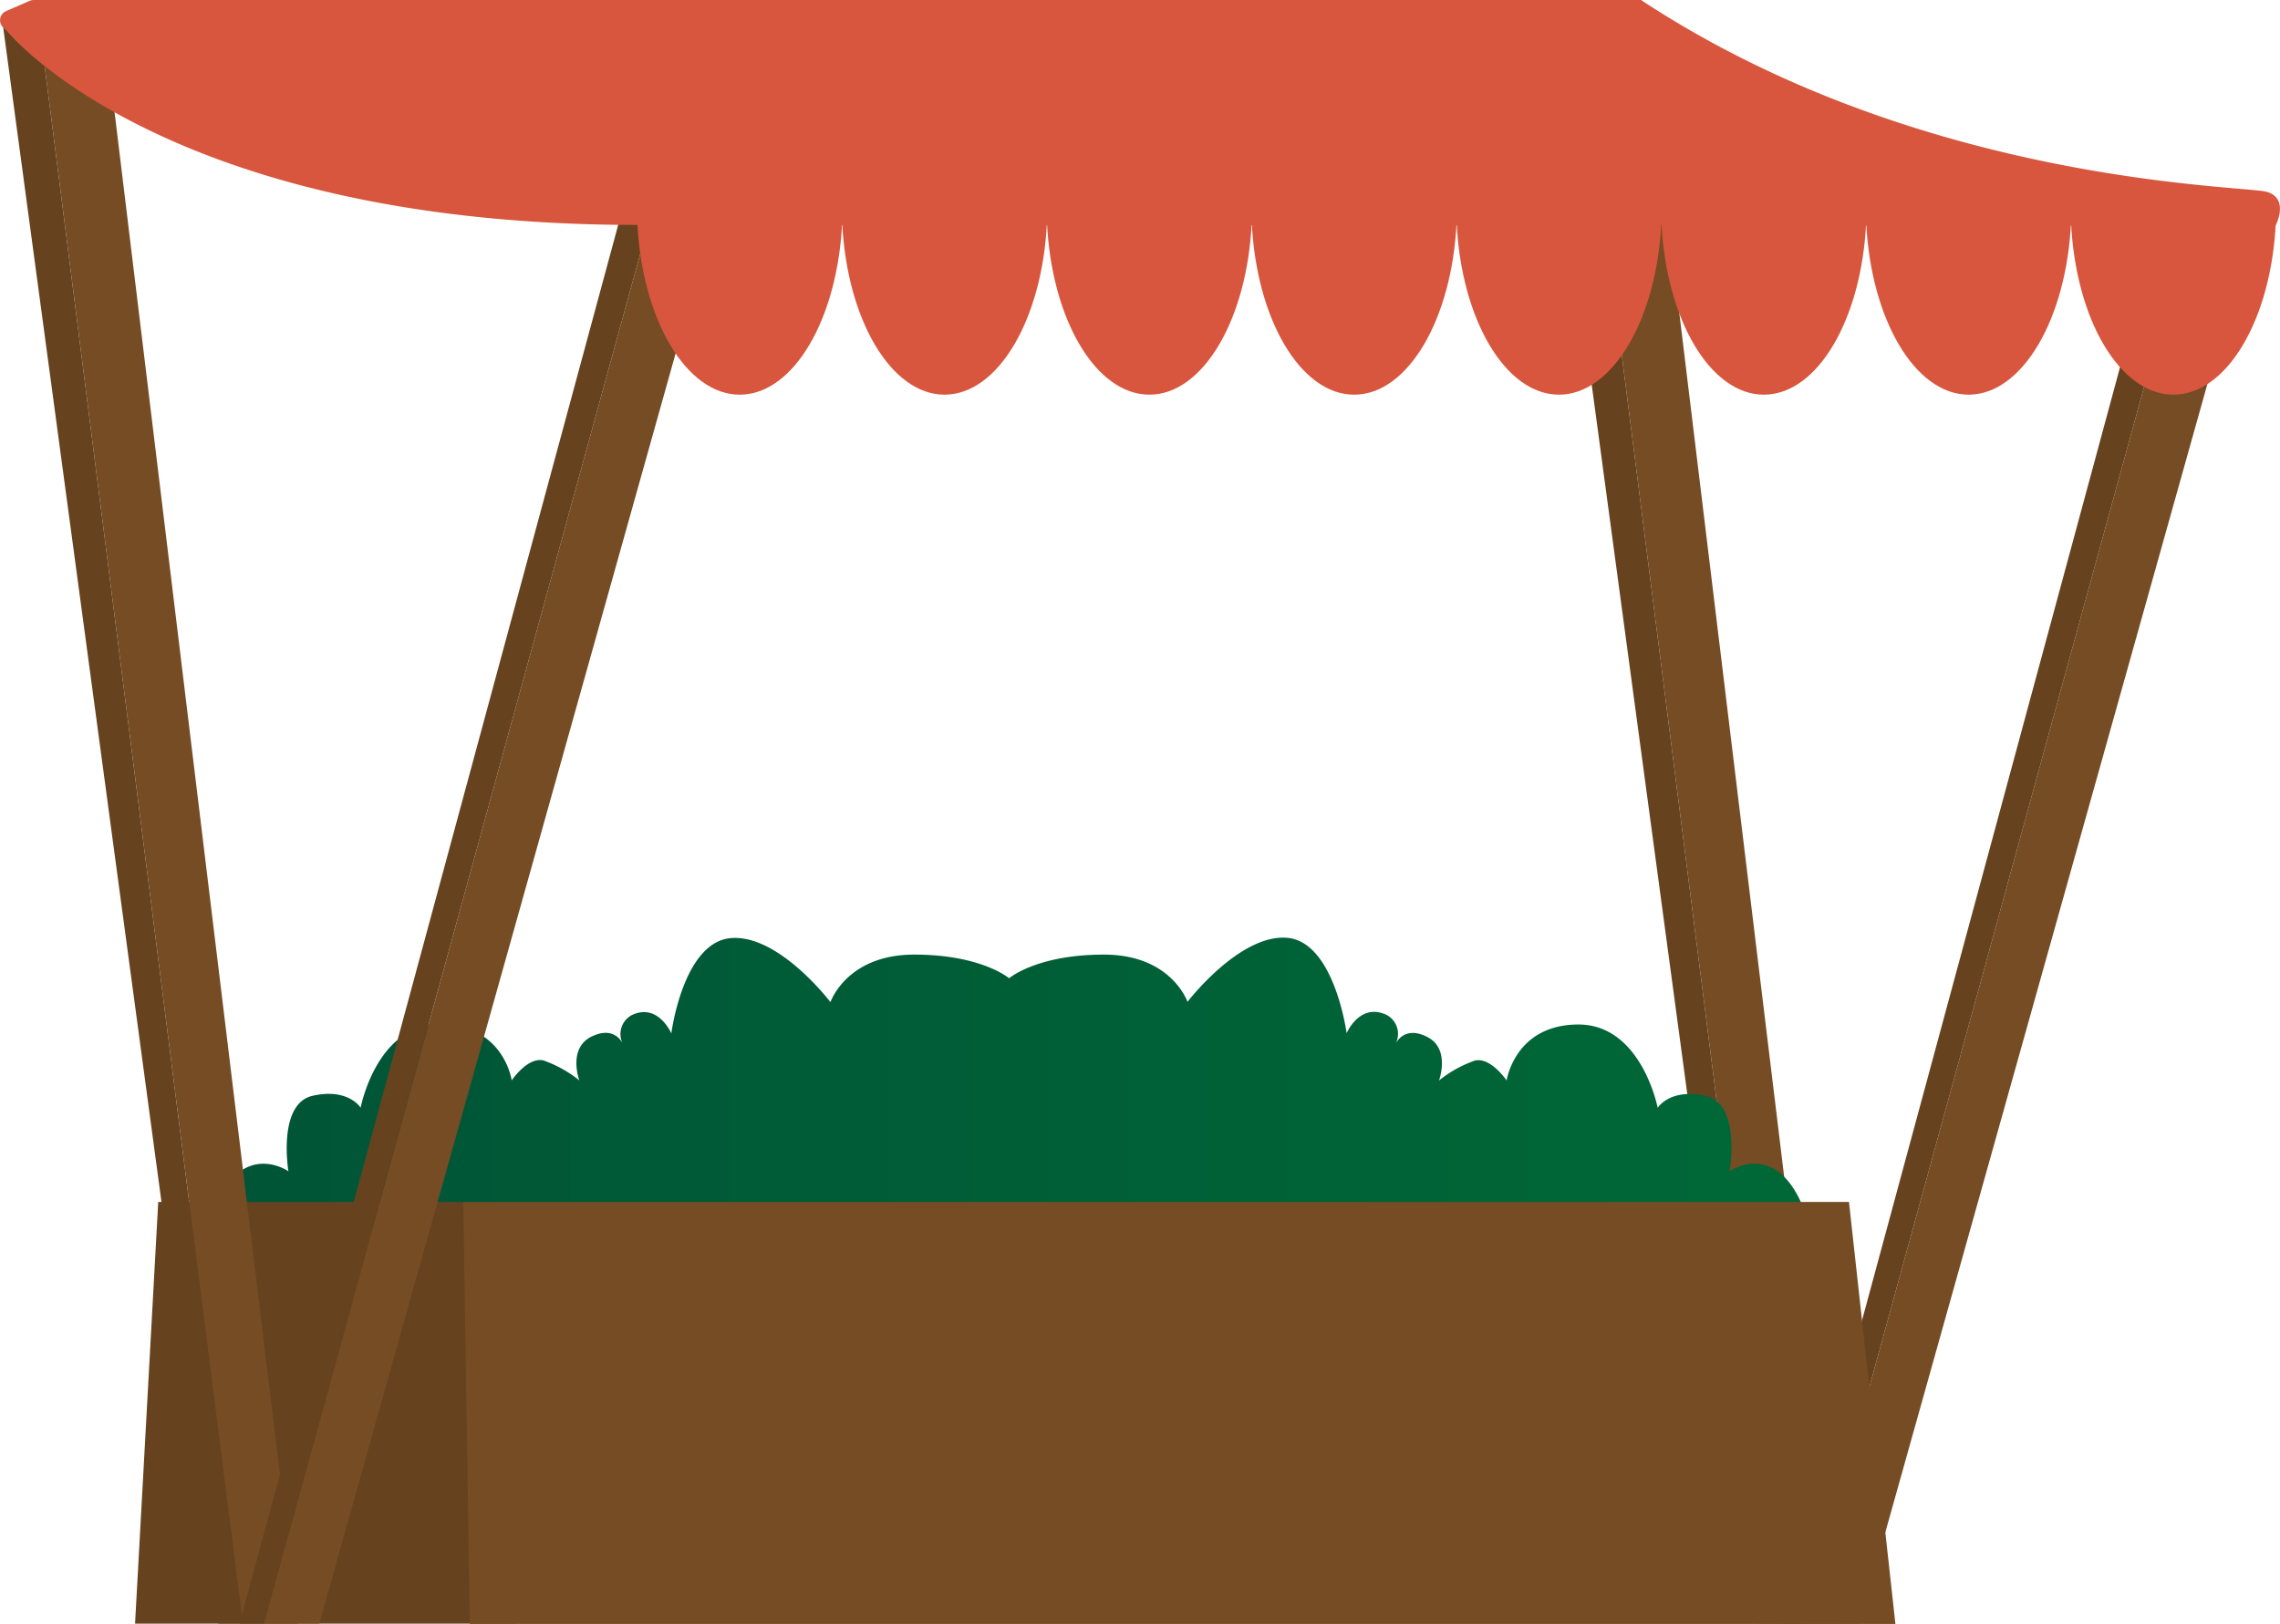 <svg xmlns="http://www.w3.org/2000/svg" xmlns:xlink="http://www.w3.org/1999/xlink" width="229.25" height="163.31" viewBox="0 0 229.25 163.31">
  <defs>
    <style>
      .cls-1 {
        fill: #754c24;
      }

      .cls-2 {
        fill: #66421f;
      }

      .cls-3 {
        fill: url(#linear-gradient);
      }

      .cls-4 {
        fill: #d8563d;
      }
    </style>
    <linearGradient id="linear-gradient" x1="21.24" y1="110.95" x2="181.67" y2="110.95" gradientUnits="userSpaceOnUse">
      <stop offset="0" stop-color="#005437"/>
      <stop offset="1" stop-color="#006837"/>
    </linearGradient>
  </defs>
  <title>Stand_14</title>
  <g id="Layer_2" data-name="Layer 2">
    <g id="_0" data-name="0">
      <g>
        <g>
          <g>
            <polygon class="cls-1" points="158.56 0.27 165.03 0 184.85 163.28 179.29 163.28 158.56 0.27"/>
            <polygon class="cls-2" points="158.56 0.27 155.09 1.92 176.83 163.28 179.29 163.28 158.56 0.27"/>
          </g>
          <g>
            <polygon class="cls-1" points="220.7 20.27 227.17 20 186.99 163.28 181.43 163.28 220.7 20.27"/>
            <polygon class="cls-2" points="220.7 20.27 217.23 21.91 178.97 163.28 181.43 163.28 220.7 20.27"/>
          </g>
        </g>
        <path class="cls-3" d="M180.72,120.17c-2.82-5.19-6.81-2.38-6.81-2.38s1.18-6.81-2.43-7.59-4.8,1.21-4.8,1.21-1.63-8.4-8-8.38-7.19,5.63-7.19,5.63-1.61-2.39-3.21-2a12.22,12.22,0,0,0-3.59,2s1.19-3.21-1.22-4.4c-2.15-1.07-3,.41-3.17.75A2.15,2.15,0,0,0,139,101.9c-2.41-.79-3.6,2-3.6,2s-1.23-9.21-6-9.59-10,6.44-10,6.44S117.79,96,111,96c-6.21,0-9.08,2-9.53,2.38C101,98,98.13,96,91.92,96c-6.8,0-8.42,4.78-8.42,4.78s-5.18-6.83-10-6.44-6,9.59-6,9.59-1.19-2.81-3.6-2A2.15,2.15,0,0,0,62.64,105c-.16-.34-1-1.82-3.17-.75-2.41,1.19-1.22,4.4-1.22,4.4a12.22,12.22,0,0,0-3.59-2c-1.6-.4-3.21,2-3.21,2s-.78-5.6-7.19-5.63-8,8.38-8,8.38-1.2-2-4.8-1.21S29,117.79,29,117.79s-4-2.81-6.81,2.38S23.76,127,23.76,127s54,1.46,77.7-.17c23.65,1.63,77.69.17,77.69.17S183.55,125.37,180.72,120.17Z"/>
        <g>
          <polygon class="cls-2" points="46.58 120.87 15.91 120.87 13.58 163.28 51.91 163.28 46.58 120.87"/>
          <polygon class="cls-1" points="190.58 163.31 185.91 120.87 46.58 120.87 47.24 163.31 190.58 163.31"/>
        </g>
        <g>
          <g>
            <polygon class="cls-1" points="3.68 0.27 10.15 0 29.97 163.28 24.41 163.28 3.68 0.27"/>
            <polygon class="cls-2" points="3.68 0.27 0.21 1.92 21.95 163.28 24.41 163.28 3.68 0.27"/>
          </g>
          <g>
            <polygon class="cls-1" points="65.82 20.27 72.29 20 32.11 163.28 26.55 163.28 65.82 20.27"/>
            <polygon class="cls-2" points="65.82 20.27 62.35 21.91 24.09 163.28 26.55 163.28 65.82 20.27"/>
          </g>
        </g>
        <g>
          <path class="cls-4" d="M.77,3.2S16.58,22.62,64.08,22.62l164.73.06s1.43-2.73-.9-3.39S193.15,18.55,165,0H3.37A1.06,1.06,0,0,0,3,.08L.6,1.12A1,1,0,0,0,.34,2.78Z"/>
          <g>
            <path class="cls-4" d="M64.08,22.34c.45,9.71,4.88,17.35,10.3,17.35s9.85-7.64,10.3-17.35Z"/>
            <path class="cls-4" d="M84.68,22.34c.44,9.71,4.88,17.35,10.29,17.35s9.85-7.64,10.3-17.35Z"/>
            <path class="cls-4" d="M105.27,22.34c.44,9.71,4.88,17.35,10.3,17.35s9.85-7.64,10.29-17.35Z"/>
            <path class="cls-4" d="M125.86,22.34c.45,9.71,4.88,17.35,10.3,17.35s9.85-7.64,10.3-17.35Z"/>
            <path class="cls-4" d="M146.46,22.34c.44,9.71,4.88,17.35,10.29,17.35s9.85-7.64,10.3-17.35Z"/>
            <path class="cls-4" d="M167.05,22.34c.45,9.71,4.88,17.35,10.3,17.35s9.85-7.64,10.29-17.35Z"/>
            <path class="cls-4" d="M187.64,22.34c.45,9.71,4.89,17.35,10.3,17.35s9.85-7.64,10.3-17.35Z"/>
            <path class="cls-4" d="M208.24,22.34c.44,9.71,4.88,17.35,10.29,17.35s9.86-7.64,10.3-17.35Z"/>
          </g>
        </g>
      </g>
    </g>
  </g>
</svg>
